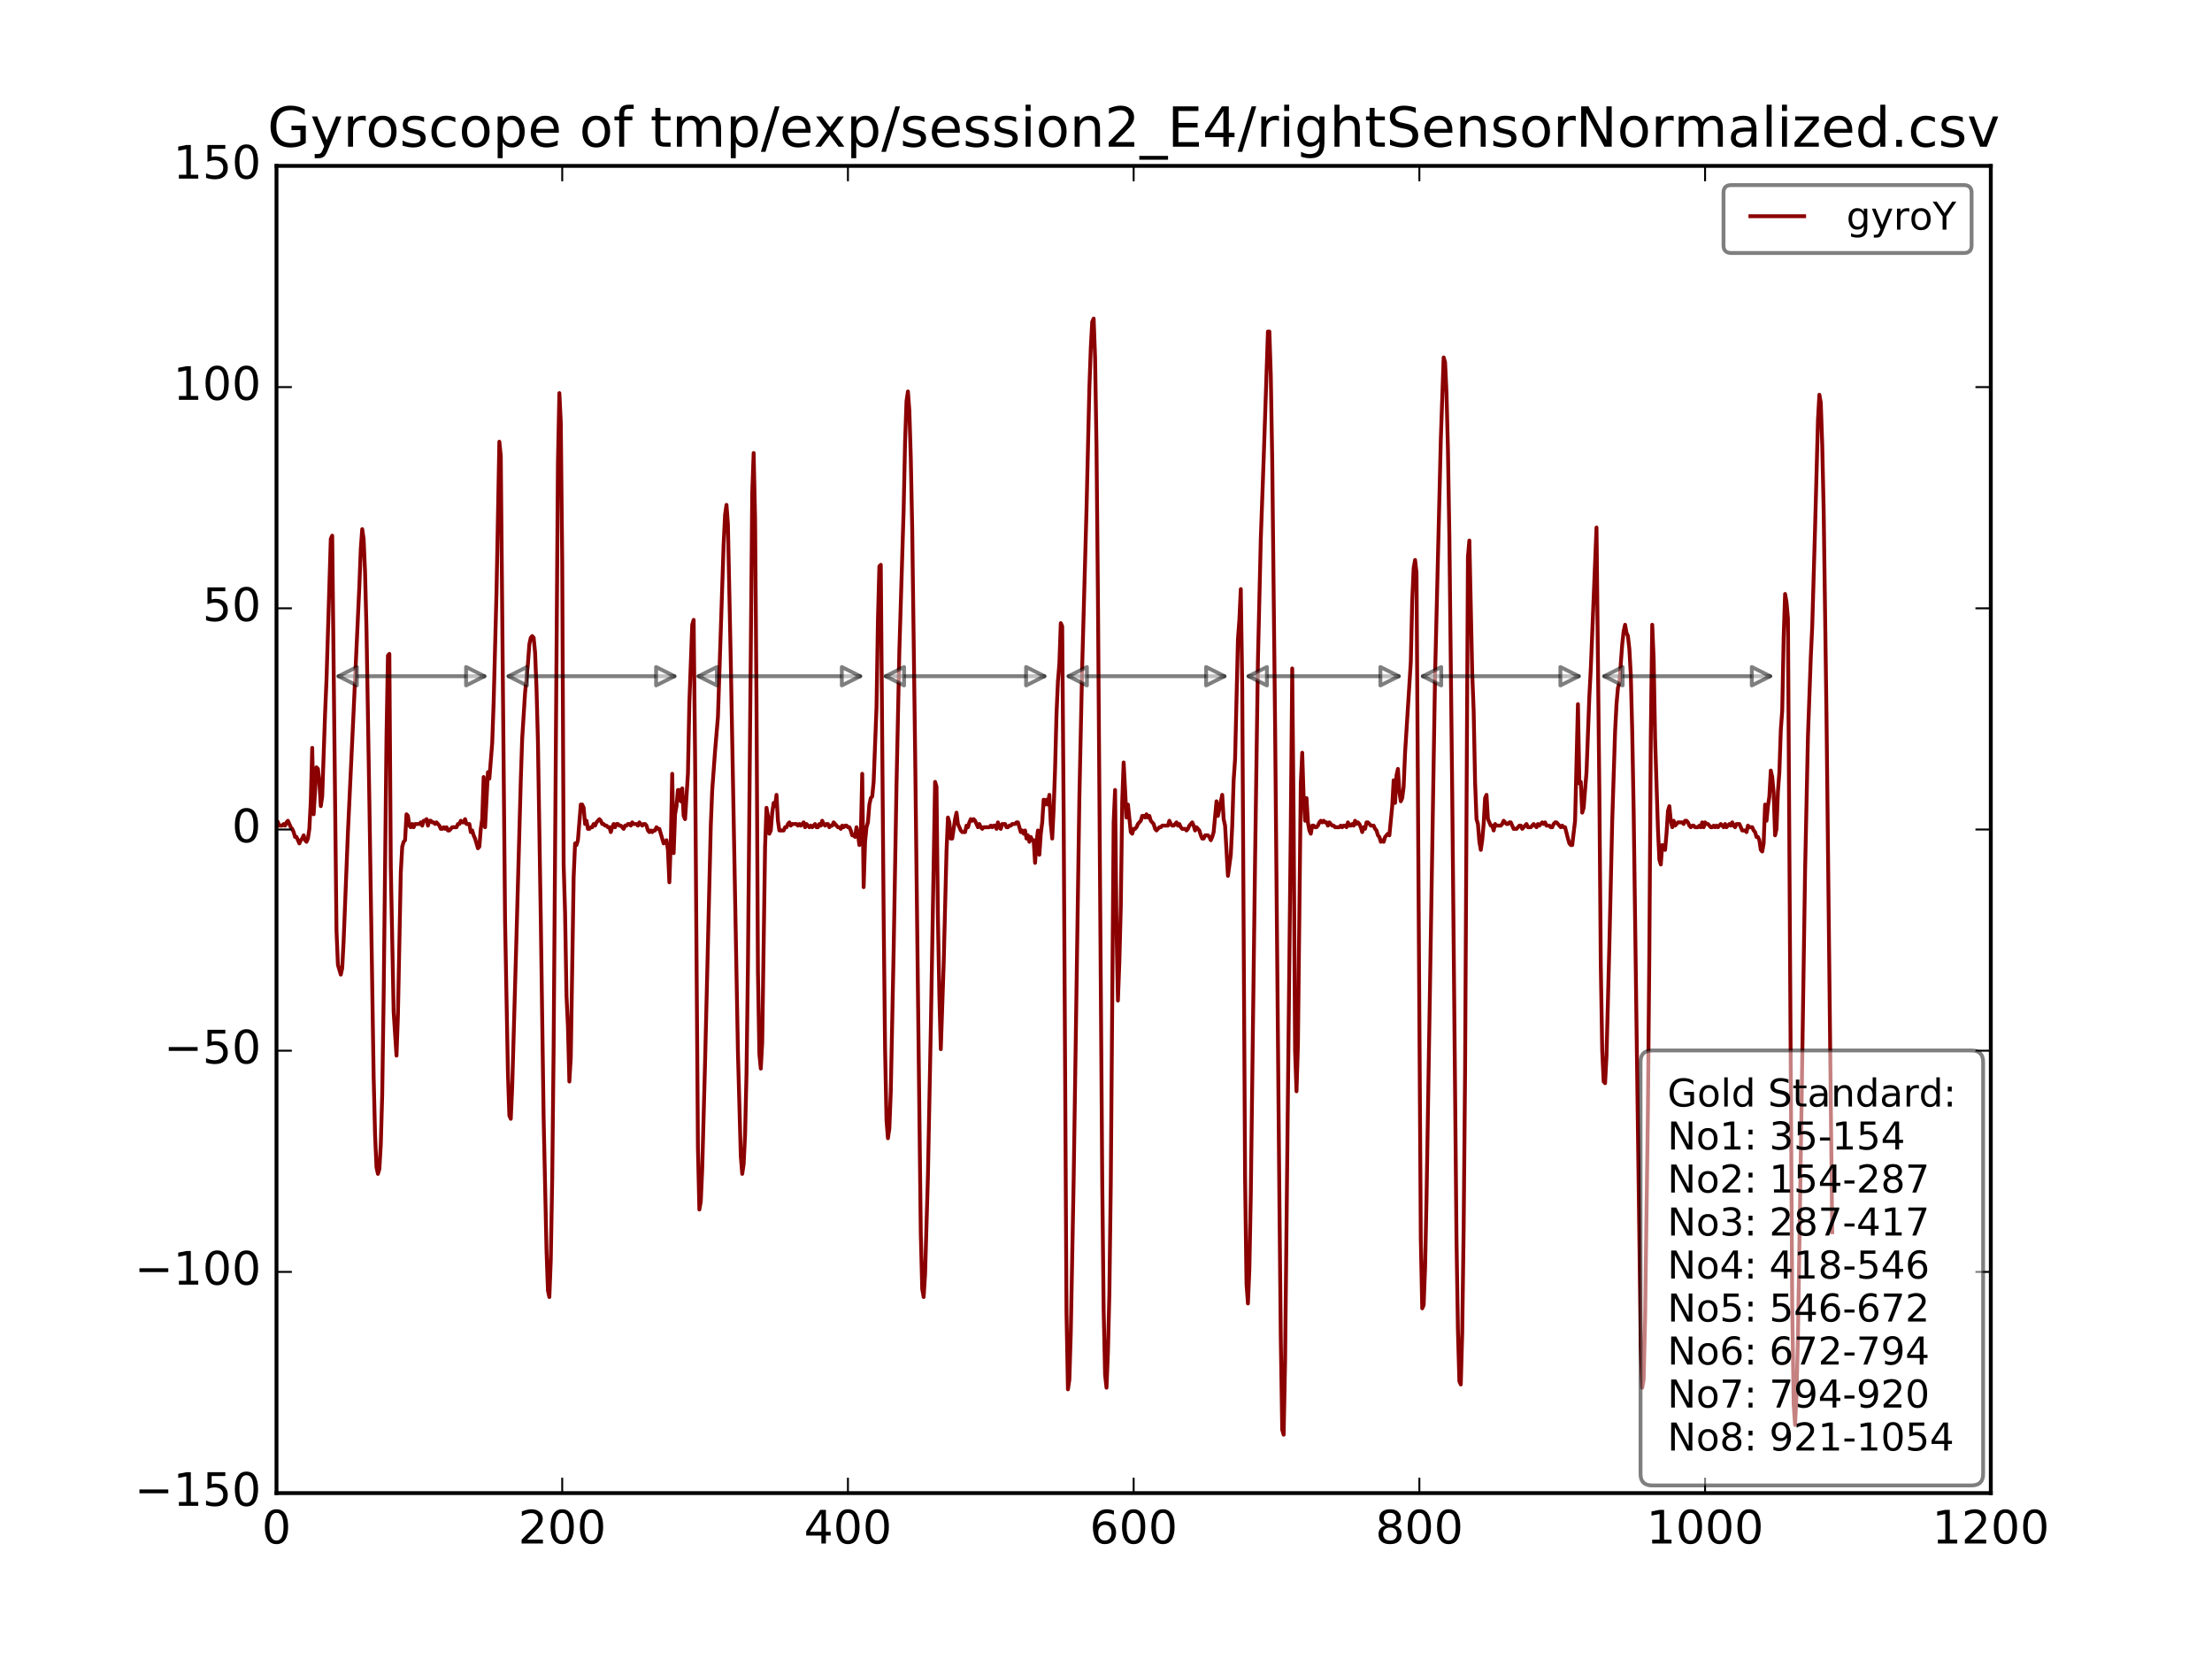 <?xml version="1.0" encoding="utf-8" standalone="no"?>
<!DOCTYPE svg PUBLIC "-//W3C//DTD SVG 1.1//EN"
  "http://www.w3.org/Graphics/SVG/1.1/DTD/svg11.dtd">
<!-- Created with matplotlib (http://matplotlib.org/) -->
<svg height="432pt" version="1.1" viewBox="0 0 576 432" width="576pt" xmlns="http://www.w3.org/2000/svg" xmlns:xlink="http://www.w3.org/1999/xlink">
 <defs>
  <style type="text/css">
*{stroke-linecap:butt;stroke-linejoin:round;stroke-miterlimit:100000;}
  </style>
 </defs>
 <g id="figure_1">
  <g id="patch_1">
   <path d="M 0 432 
L 576 432 
L 576 0 
L 0 0 
z
" style="fill:#ffffff;"/>
  </g>
  <g id="axes_1">
   <g id="patch_2">
    <path d="M 72 388.8 
L 518.4 388.8 
L 518.4 43.2 
L 72 43.2 
z
" style="fill:#ffffff;"/>
   </g>
   <g id="line2d_1">
    <path clip-path="url(#p984191fd67)" d="M 72.372 214.144 
L 72.744 214.988 
L 73.488 214.988 
L 73.86 214.566 
L 74.232 214.988 
L 74.604 214.144 
L 74.976 213.722 
L 75.72 215.409 
L 76.092 215.831 
L 76.464 216.675 
L 76.836 217.94 
L 77.208 217.94 
L 77.952 219.628 
L 78.324 218.784 
L 78.696 218.362 
L 79.068 217.519 
L 79.44 218.784 
L 79.812 219.206 
L 80.184 218.362 
L 80.556 215.831 
L 80.928 208.66 
L 81.3 194.74 
L 81.672 212.035 
L 82.416 199.802 
L 82.788 200.224 
L 83.16 203.598 
L 83.532 209.926 
L 83.904 207.395 
L 84.648 185.882 
L 85.02 177.024 
L 86.136 140.325 
L 86.508 139.481 
L 87.624 242.406 
L 87.996 251.264 
L 88.74 253.795 
L 89.112 252.108 
L 89.484 244.937 
L 90.6 216.675 
L 92.088 185.038 
L 93.576 152.558 
L 93.948 142.856 
L 94.32 137.794 
L 94.692 140.325 
L 95.064 149.183 
L 95.436 163.947 
L 96.18 208.66 
L 97.296 280.37 
L 97.668 295.556 
L 98.04 303.992 
L 98.412 305.68 
L 98.784 304.414 
L 99.156 298.087 
L 99.528 285.01 
L 99.9 259.701 
L 100.644 191.787 
L 101.016 170.696 
L 101.388 170.274 
L 101.76 225.533 
L 102.504 263.497 
L 103.248 274.887 
L 103.62 264.341 
L 104.364 227.221 
L 104.736 220.471 
L 105.108 219.206 
L 105.48 218.784 
L 105.852 212.035 
L 106.224 212.457 
L 106.596 214.988 
L 106.968 215.409 
L 107.34 214.566 
L 107.712 215.409 
L 108.084 214.566 
L 109.2 214.566 
L 109.572 214.144 
L 109.944 214.988 
L 110.316 213.722 
L 110.688 213.722 
L 111.06 213.3 
L 111.432 214.988 
L 111.804 213.722 
L 112.176 213.722 
L 112.548 214.144 
L 112.92 214.144 
L 113.292 214.566 
L 113.664 214.144 
L 114.408 214.988 
L 114.78 215.831 
L 115.152 215.831 
L 115.524 215.409 
L 115.896 215.831 
L 116.268 215.409 
L 116.64 216.253 
L 117.012 216.253 
L 117.756 215.409 
L 118.872 215.409 
L 119.244 214.566 
L 119.616 214.566 
L 119.988 213.722 
L 120.36 214.144 
L 120.732 214.144 
L 121.104 213.3 
L 121.476 214.566 
L 122.22 214.566 
L 122.592 216.675 
L 122.964 216.253 
L 123.336 217.519 
L 123.708 218.362 
L 124.452 220.893 
L 124.824 220.471 
L 125.196 215.831 
L 125.568 213.3 
L 125.94 202.333 
L 126.312 215.409 
L 127.056 201.067 
L 127.428 202.755 
L 128.172 193.475 
L 128.544 182.929 
L 129.288 154.245 
L 130.032 115.015 
L 130.404 118.812 
L 131.52 239.875 
L 132.264 279.527 
L 132.636 290.494 
L 133.008 291.338 
L 133.38 282.901 
L 134.496 243.672 
L 135.612 203.177 
L 135.984 192.209 
L 136.728 180.398 
L 137.472 172.805 
L 137.844 167.743 
L 138.216 166.056 
L 138.588 165.634 
L 138.96 166.056 
L 139.332 169.853 
L 139.704 179.133 
L 140.076 193.053 
L 140.82 239.453 
L 141.564 291.338 
L 142.308 325.505 
L 142.68 336.051 
L 143.052 337.738 
L 143.424 328.036 
L 143.796 306.945 
L 144.168 272.356 
L 145.284 120.499 
L 145.656 102.361 
L 146.028 109.954 
L 146.4 146.23 
L 146.772 225.111 
L 147.144 237.766 
L 147.516 259.279 
L 147.888 267.294 
L 148.26 281.636 
L 148.632 275.308 
L 149.376 228.486 
L 149.748 219.628 
L 150.12 220.05 
L 150.492 218.784 
L 151.236 209.504 
L 151.608 209.504 
L 151.98 210.348 
L 152.352 214.566 
L 152.724 213.722 
L 153.096 215.831 
L 153.468 215.831 
L 153.84 215.409 
L 154.212 215.409 
L 154.584 214.566 
L 154.956 214.988 
L 155.328 214.144 
L 156.072 213.3 
L 156.444 213.722 
L 156.816 214.566 
L 157.188 214.566 
L 157.56 214.988 
L 157.932 214.988 
L 158.304 215.409 
L 158.676 215.409 
L 159.048 216.675 
L 159.42 215.409 
L 159.792 214.566 
L 160.164 215.409 
L 160.536 214.566 
L 160.908 214.566 
L 161.28 214.988 
L 161.652 214.988 
L 162.396 215.831 
L 162.768 214.988 
L 163.14 214.988 
L 163.512 214.566 
L 163.884 214.566 
L 164.256 214.988 
L 164.628 214.144 
L 165 214.566 
L 165.744 214.566 
L 166.116 214.988 
L 166.488 214.144 
L 167.232 214.988 
L 167.604 214.566 
L 167.976 214.566 
L 168.348 214.988 
L 168.72 216.253 
L 169.092 216.675 
L 169.464 216.253 
L 169.836 216.675 
L 170.208 216.253 
L 170.58 216.253 
L 170.952 215.409 
L 171.324 215.831 
L 171.696 215.831 
L 172.812 219.628 
L 173.556 218.784 
L 173.928 221.315 
L 174.3 229.751 
L 174.672 219.206 
L 175.044 201.489 
L 175.416 222.159 
L 175.788 212.035 
L 176.16 209.926 
L 176.532 205.708 
L 176.904 205.708 
L 177.276 208.66 
L 177.648 205.286 
L 178.02 212.457 
L 178.392 213.3 
L 179.136 201.489 
L 179.508 182.929 
L 180.252 162.682 
L 180.624 161.416 
L 180.996 196.849 
L 181.74 298.931 
L 182.112 314.96 
L 182.484 312.851 
L 182.856 304.414 
L 183.6 276.574 
L 185.088 214.988 
L 185.46 205.708 
L 186.204 195.584 
L 186.948 186.725 
L 188.436 141.59 
L 188.808 133.998 
L 189.18 131.467 
L 189.552 136.528 
L 190.296 172.383 
L 192.156 274.043 
L 192.9 301.04 
L 193.272 305.68 
L 193.644 303.149 
L 194.016 295.556 
L 194.388 279.527 
L 194.76 251.686 
L 195.876 128.514 
L 196.248 117.968 
L 196.62 134.841 
L 196.992 182.507 
L 197.364 252.952 
L 197.736 274.465 
L 198.108 278.261 
L 198.48 271.512 
L 199.224 220.471 
L 199.596 210.348 
L 199.968 212.457 
L 200.34 217.097 
L 200.712 216.253 
L 201.084 211.613 
L 201.456 209.082 
L 201.828 209.926 
L 202.2 206.973 
L 202.572 213.722 
L 202.944 216.253 
L 204.06 216.253 
L 204.432 215.409 
L 204.804 215.409 
L 205.176 214.566 
L 205.548 214.144 
L 205.92 214.988 
L 206.292 214.566 
L 207.408 214.566 
L 207.78 214.988 
L 208.152 214.566 
L 208.524 214.988 
L 209.268 214.144 
L 209.64 215.409 
L 210.012 214.566 
L 210.756 215.409 
L 211.128 214.988 
L 211.5 215.409 
L 212.244 214.566 
L 212.616 215.409 
L 212.988 215.409 
L 213.36 214.566 
L 213.732 214.988 
L 214.104 213.722 
L 214.476 214.566 
L 214.848 214.988 
L 215.22 214.566 
L 215.592 214.566 
L 215.964 215.409 
L 216.336 214.988 
L 216.708 214.988 
L 217.08 214.144 
L 218.196 215.409 
L 218.568 215.409 
L 218.94 215.831 
L 219.312 214.988 
L 219.684 215.409 
L 220.056 214.988 
L 220.428 214.988 
L 220.8 215.409 
L 221.172 215.409 
L 221.544 216.253 
L 221.916 217.519 
L 222.288 217.519 
L 222.66 217.94 
L 223.032 215.409 
L 223.404 217.097 
L 223.776 220.05 
L 224.148 217.94 
L 224.52 201.489 
L 224.892 231.017 
L 225.264 219.206 
L 225.636 215.409 
L 226.008 214.144 
L 226.38 209.504 
L 226.752 207.817 
L 227.124 207.395 
L 227.496 203.598 
L 228.24 184.195 
L 228.612 161.416 
L 228.984 147.496 
L 229.356 147.074 
L 230.1 238.61 
L 230.472 273.199 
L 230.844 291.76 
L 231.216 296.4 
L 231.588 293.869 
L 231.96 284.167 
L 232.704 247.468 
L 233.448 204.442 
L 234.192 169.431 
L 235.308 132.732 
L 235.68 115.015 
L 236.052 104.47 
L 236.424 101.939 
L 236.796 107.001 
L 237.168 119.234 
L 237.54 137.794 
L 238.284 194.74 
L 239.772 321.287 
L 240.144 335.629 
L 240.516 337.738 
L 240.888 331.833 
L 241.632 306.102 
L 242.376 268.137 
L 243.492 203.598 
L 243.864 204.864 
L 244.236 239.032 
L 244.608 259.279 
L 244.98 273.199 
L 245.724 251.264 
L 246.468 221.737 
L 246.84 212.879 
L 247.212 214.144 
L 247.584 218.362 
L 247.956 218.362 
L 248.7 213.3 
L 249.072 211.613 
L 249.444 214.566 
L 250.188 216.253 
L 250.56 216.675 
L 251.304 216.675 
L 251.676 214.988 
L 252.048 215.409 
L 252.42 214.144 
L 252.792 213.3 
L 253.164 213.722 
L 253.536 213.3 
L 253.908 213.722 
L 254.652 215.409 
L 255.024 214.566 
L 255.396 215.409 
L 255.768 215.831 
L 256.14 215.409 
L 257.628 215.409 
L 258 214.988 
L 258.372 215.409 
L 258.744 214.988 
L 259.116 214.988 
L 259.488 215.831 
L 259.86 214.144 
L 260.232 215.409 
L 260.604 215.831 
L 260.976 214.566 
L 261.72 214.566 
L 262.092 215.409 
L 262.464 215.409 
L 262.836 214.988 
L 263.208 214.988 
L 263.58 214.566 
L 264.324 214.566 
L 264.696 214.144 
L 265.068 214.144 
L 265.812 216.675 
L 266.184 216.253 
L 266.556 217.097 
L 266.928 216.253 
L 267.3 218.362 
L 267.672 217.519 
L 268.044 219.206 
L 268.416 217.94 
L 268.788 218.784 
L 269.16 218.784 
L 269.532 224.69 
L 269.904 219.206 
L 270.276 216.253 
L 270.648 222.58 
L 271.02 217.097 
L 271.392 214.144 
L 271.764 208.238 
L 272.136 209.504 
L 272.508 208.238 
L 272.88 209.504 
L 273.252 206.973 
L 273.624 214.566 
L 273.996 218.362 
L 274.368 210.769 
L 274.74 200.224 
L 275.112 185.882 
L 275.484 177.445 
L 275.856 172.805 
L 276.228 162.26 
L 276.6 163.103 
L 276.972 212.035 
L 277.716 341.956 
L 278.088 361.782 
L 278.46 359.251 
L 278.832 347.018 
L 279.576 307.367 
L 281.064 207.817 
L 281.808 173.227 
L 282.924 132.732 
L 283.668 101.095 
L 284.04 90.55 
L 284.412 83.801 
L 284.784 82.957 
L 285.156 93.081 
L 285.528 116.281 
L 285.9 155.511 
L 287.016 306.945 
L 287.388 341.113 
L 287.76 357.986 
L 288.132 361.36 
L 288.504 352.08 
L 288.876 336.895 
L 289.248 308.211 
L 289.992 214.144 
L 290.364 205.708 
L 290.736 241.563 
L 291.108 260.545 
L 291.48 250.421 
L 291.852 236.079 
L 292.224 208.66 
L 292.596 198.537 
L 293.34 212.879 
L 293.712 209.504 
L 294.456 216.675 
L 294.828 217.097 
L 295.2 215.831 
L 295.572 215.831 
L 295.944 215.409 
L 296.316 214.566 
L 297.06 213.722 
L 297.432 212.457 
L 297.804 212.457 
L 298.176 212.879 
L 298.548 212.035 
L 298.92 212.879 
L 299.292 212.457 
L 299.664 213.722 
L 300.408 214.566 
L 300.78 215.831 
L 301.152 216.253 
L 301.896 215.409 
L 302.268 215.409 
L 302.64 214.988 
L 304.128 214.988 
L 304.5 213.722 
L 304.872 214.566 
L 305.244 214.988 
L 305.616 214.988 
L 306.36 214.144 
L 306.732 214.988 
L 307.104 214.566 
L 307.476 215.409 
L 307.848 215.831 
L 308.592 215.831 
L 308.964 216.253 
L 309.336 215.831 
L 309.708 214.988 
L 310.452 214.144 
L 310.824 214.988 
L 311.196 216.253 
L 311.568 215.409 
L 312.312 216.253 
L 312.684 217.519 
L 313.056 218.362 
L 313.428 218.362 
L 313.8 217.519 
L 314.544 217.519 
L 314.916 217.94 
L 315.288 218.784 
L 315.66 217.94 
L 316.032 216.675 
L 316.776 208.66 
L 317.148 212.457 
L 318.264 206.973 
L 318.636 213.3 
L 319.008 214.988 
L 319.752 228.064 
L 320.496 222.58 
L 320.868 214.988 
L 321.24 203.177 
L 321.612 197.693 
L 322.356 166.478 
L 322.728 161.416 
L 323.1 153.401 
L 323.472 178.289 
L 324.216 306.523 
L 324.588 334.364 
L 324.96 339.426 
L 325.332 330.567 
L 325.704 311.163 
L 326.82 223.846 
L 327.564 171.962 
L 328.308 140.325 
L 329.052 119.656 
L 330.168 86.331 
L 330.54 86.331 
L 330.912 97.721 
L 331.284 119.656 
L 332.028 188.413 
L 333.144 311.585 
L 333.516 348.706 
L 333.888 372.328 
L 334.26 373.593 
L 334.632 354.611 
L 336.12 214.988 
L 336.492 174.071 
L 336.864 214.144 
L 337.236 273.621 
L 337.608 284.167 
L 337.98 271.934 
L 338.724 204.02 
L 339.096 196.006 
L 339.468 207.817 
L 339.84 213.722 
L 340.212 207.817 
L 340.584 214.144 
L 340.956 216.253 
L 341.328 217.097 
L 341.7 214.988 
L 342.072 214.988 
L 342.444 215.409 
L 342.816 215.409 
L 343.188 214.988 
L 343.56 214.144 
L 343.932 213.722 
L 344.304 214.144 
L 344.676 213.722 
L 345.048 214.144 
L 345.42 214.144 
L 345.792 214.988 
L 346.164 214.144 
L 346.908 214.988 
L 347.28 214.988 
L 347.652 215.409 
L 348.768 215.409 
L 349.14 214.988 
L 349.512 215.409 
L 349.884 214.988 
L 350.256 214.988 
L 350.628 215.409 
L 351 214.144 
L 351.372 214.988 
L 351.744 214.988 
L 352.116 214.566 
L 352.488 214.988 
L 352.86 213.722 
L 353.232 214.566 
L 353.604 214.144 
L 353.976 214.566 
L 354.348 215.409 
L 354.72 216.675 
L 355.092 215.409 
L 355.464 215.831 
L 355.836 214.144 
L 356.208 214.144 
L 356.952 214.988 
L 357.696 214.988 
L 358.068 215.831 
L 358.44 216.253 
L 358.812 217.519 
L 359.184 217.94 
L 359.556 219.206 
L 359.928 218.784 
L 360.3 219.206 
L 360.672 217.94 
L 361.416 217.097 
L 361.788 217.519 
L 362.532 209.926 
L 362.904 203.177 
L 363.276 209.082 
L 363.648 201.911 
L 364.02 200.224 
L 364.392 206.129 
L 364.764 208.66 
L 365.136 207.817 
L 365.508 204.864 
L 365.88 196.006 
L 367.368 172.383 
L 367.74 156.354 
L 368.112 147.918 
L 368.484 145.809 
L 368.856 149.183 
L 369.972 322.553 
L 370.344 340.691 
L 370.716 339.847 
L 371.088 330.145 
L 371.46 312.429 
L 373.692 175.758 
L 375.18 114.594 
L 375.924 93.081 
L 376.296 94.346 
L 376.668 102.361 
L 377.04 117.125 
L 377.412 139.481 
L 378.156 206.551 
L 379.272 322.974 
L 379.644 346.597 
L 380.016 359.673 
L 380.388 360.517 
L 380.76 347.018 
L 381.132 320.022 
L 381.504 279.105 
L 382.248 144.965 
L 382.62 140.747 
L 383.364 175.336 
L 383.736 185.038 
L 384.108 203.598 
L 384.48 213.3 
L 384.852 214.566 
L 385.224 219.206 
L 385.596 221.315 
L 385.968 218.784 
L 386.34 214.566 
L 386.712 207.817 
L 387.084 206.973 
L 387.456 213.3 
L 388.2 214.988 
L 388.572 214.988 
L 388.944 216.253 
L 389.316 214.566 
L 389.688 214.988 
L 390.804 214.988 
L 391.176 214.566 
L 391.548 213.722 
L 392.292 214.566 
L 392.664 214.566 
L 393.036 214.144 
L 393.408 214.144 
L 394.152 215.831 
L 394.896 215.831 
L 395.64 214.988 
L 396.012 214.988 
L 396.384 215.831 
L 397.5 214.566 
L 397.872 215.409 
L 398.616 215.409 
L 399.36 214.566 
L 400.104 215.409 
L 400.476 214.566 
L 400.848 214.988 
L 401.592 214.144 
L 401.964 214.566 
L 402.336 214.144 
L 402.708 214.988 
L 403.452 214.988 
L 403.824 215.409 
L 404.196 215.409 
L 404.568 214.566 
L 404.94 214.144 
L 405.312 214.144 
L 406.428 215.409 
L 406.8 214.988 
L 407.172 215.409 
L 407.544 215.409 
L 408.288 218.362 
L 408.66 219.628 
L 409.032 220.05 
L 409.404 220.05 
L 410.148 213.722 
L 410.892 183.351 
L 411.264 204.02 
L 411.636 203.598 
L 412.008 211.613 
L 412.38 210.348 
L 413.124 201.067 
L 413.868 181.242 
L 414.24 174.071 
L 415.728 137.372 
L 416.472 206.551 
L 416.844 251.686 
L 417.216 273.621 
L 417.588 281.636 
L 417.96 282.058 
L 418.332 274.887 
L 419.076 246.203 
L 419.82 213.722 
L 420.564 190.522 
L 420.936 183.351 
L 421.308 179.133 
L 421.68 177.867 
L 422.424 167.743 
L 422.796 164.369 
L 423.168 162.682 
L 423.54 164.791 
L 423.912 165.634 
L 424.284 169.009 
L 424.656 175.758 
L 425.028 190.522 
L 425.4 211.191 
L 427.26 350.393 
L 427.632 361.36 
L 428.004 359.251 
L 428.376 343.644 
L 429.12 288.385 
L 429.492 247.468 
L 429.864 191.787 
L 430.236 162.682 
L 430.608 171.54 
L 430.98 192.209 
L 431.724 215.831 
L 432.096 223.846 
L 432.468 225.111 
L 432.84 220.05 
L 433.212 220.893 
L 433.584 221.315 
L 433.956 217.097 
L 434.328 211.191 
L 434.7 209.926 
L 435.072 213.722 
L 435.444 215.409 
L 435.816 213.722 
L 436.188 214.988 
L 436.932 214.144 
L 438.048 214.144 
L 438.42 214.566 
L 438.792 213.722 
L 439.164 213.722 
L 439.536 214.144 
L 439.908 214.988 
L 440.28 215.409 
L 440.652 214.988 
L 441.024 214.988 
L 441.396 215.409 
L 442.14 215.409 
L 442.512 214.988 
L 442.884 215.409 
L 443.256 214.144 
L 443.628 215.409 
L 444 214.144 
L 444.372 214.566 
L 444.744 214.566 
L 445.488 215.409 
L 445.86 215.409 
L 446.232 214.988 
L 446.604 215.409 
L 446.976 214.988 
L 447.348 215.409 
L 448.092 214.566 
L 448.836 215.409 
L 449.208 214.566 
L 449.58 215.409 
L 450.324 214.566 
L 450.696 214.988 
L 451.068 214.144 
L 451.44 214.988 
L 451.812 215.409 
L 452.184 214.566 
L 452.928 214.566 
L 453.672 216.253 
L 454.416 216.253 
L 454.788 216.675 
L 455.16 214.988 
L 455.532 215.409 
L 456.276 215.409 
L 456.648 216.253 
L 457.02 216.675 
L 457.392 217.94 
L 457.764 217.94 
L 458.136 218.784 
L 458.508 221.315 
L 458.88 221.737 
L 459.252 219.628 
L 459.624 209.504 
L 459.996 213.722 
L 460.368 209.926 
L 460.74 207.395 
L 461.112 200.646 
L 461.484 202.333 
L 461.856 206.551 
L 462.228 217.519 
L 462.6 215.831 
L 462.972 206.129 
L 463.344 201.067 
L 463.716 190.1 
L 464.088 185.038 
L 464.46 166.056 
L 464.832 154.667 
L 465.204 156.776 
L 465.576 160.994 
L 466.692 340.269 
L 467.064 365.579 
L 467.436 371.062 
L 467.808 363.048 
L 468.18 348.284 
L 468.924 300.618 
L 470.04 226.799 
L 470.784 191.787 
L 471.528 171.118 
L 471.9 163.103 
L 472.644 137.372 
L 473.388 109.532 
L 473.76 102.783 
L 474.132 104.892 
L 474.504 115.859 
L 474.876 132.732 
L 475.62 186.725 
L 477.108 320.865 
L 477.108 320.865 
" style="fill:none;stroke:#8b0000;stroke-linecap:square;"/>
   </g>
   <g id="patch_3">
    <path d="M 72 388.8 
L 72 43.2 
" style="fill:none;stroke:#000000;stroke-linecap:square;stroke-linejoin:miter;"/>
   </g>
   <g id="patch_4">
    <path d="M 72 43.2 
L 518.4 43.2 
" style="fill:none;stroke:#000000;stroke-linecap:square;stroke-linejoin:miter;"/>
   </g>
   <g id="patch_5">
    <path d="M 72 388.8 
L 518.4 388.8 
" style="fill:none;stroke:#000000;stroke-linecap:square;stroke-linejoin:miter;"/>
   </g>
   <g id="patch_6">
    <path d="M 518.4 388.8 
L 518.4 43.2 
" style="fill:none;stroke:#000000;stroke-linecap:square;stroke-linejoin:miter;"/>
   </g>
   <g id="matplotlib.axis_1">
    <g id="xtick_1">
     <g id="line2d_2">
      <defs>
       <path d="M 0 0 
L 0 -4 
" id="m8b4642ca9c" style="stroke:#000000;stroke-width:0.5;"/>
      </defs>
      <g>
       <use style="stroke:#000000;stroke-width:0.5;" x="72.0" xlink:href="#m8b4642ca9c" y="388.8"/>
      </g>
     </g>
     <g id="line2d_3">
      <defs>
       <path d="M 0 0 
L 0 4 
" id="m5db6e5f01c" style="stroke:#000000;stroke-width:0.5;"/>
      </defs>
      <g>
       <use style="stroke:#000000;stroke-width:0.5;" x="72.0" xlink:href="#m5db6e5f01c" y="43.2"/>
      </g>
     </g>
     <g id="text_1">
      <!-- 0 -->
      <defs>
       <path d="M 31.781 66.406 
Q 24.172 66.406 20.328 58.906 
Q 16.5 51.422 16.5 36.375 
Q 16.5 21.391 20.328 13.891 
Q 24.172 6.391 31.781 6.391 
Q 39.453 6.391 43.281 13.891 
Q 47.125 21.391 47.125 36.375 
Q 47.125 51.422 43.281 58.906 
Q 39.453 66.406 31.781 66.406 
M 31.781 74.219 
Q 44.047 74.219 50.516 64.516 
Q 56.984 54.828 56.984 36.375 
Q 56.984 17.969 50.516 8.266 
Q 44.047 -1.422 31.781 -1.422 
Q 19.531 -1.422 13.062 8.266 
Q 6.594 17.969 6.594 36.375 
Q 6.594 54.828 13.062 64.516 
Q 19.531 74.219 31.781 74.219 
" id="BitstreamVeraSans-Roman-30"/>
      </defs>
      <g transform="translate(68.183 401.918)scale(0.12 -0.12)">
       <use xlink:href="#BitstreamVeraSans-Roman-30"/>
      </g>
     </g>
    </g>
    <g id="xtick_2">
     <g id="line2d_4">
      <g>
       <use style="stroke:#000000;stroke-width:0.5;" x="146.4" xlink:href="#m8b4642ca9c" y="388.8"/>
      </g>
     </g>
     <g id="line2d_5">
      <g>
       <use style="stroke:#000000;stroke-width:0.5;" x="146.4" xlink:href="#m5db6e5f01c" y="43.2"/>
      </g>
     </g>
     <g id="text_2">
      <!-- 200 -->
      <defs>
       <path d="M 19.188 8.297 
L 53.609 8.297 
L 53.609 0 
L 7.328 0 
L 7.328 8.297 
Q 12.938 14.109 22.625 23.891 
Q 32.328 33.688 34.812 36.531 
Q 39.547 41.844 41.422 45.531 
Q 43.312 49.219 43.312 52.781 
Q 43.312 58.594 39.234 62.25 
Q 35.156 65.922 28.609 65.922 
Q 23.969 65.922 18.812 64.312 
Q 13.672 62.703 7.812 59.422 
L 7.812 69.391 
Q 13.766 71.781 18.938 73 
Q 24.125 74.219 28.422 74.219 
Q 39.75 74.219 46.484 68.547 
Q 53.219 62.891 53.219 53.422 
Q 53.219 48.922 51.531 44.891 
Q 49.859 40.875 45.406 35.406 
Q 44.188 33.984 37.641 27.219 
Q 31.109 20.453 19.188 8.297 
" id="BitstreamVeraSans-Roman-32"/>
      </defs>
      <g transform="translate(134.947 401.918)scale(0.12 -0.12)">
       <use xlink:href="#BitstreamVeraSans-Roman-32"/>
       <use x="63.623" xlink:href="#BitstreamVeraSans-Roman-30"/>
       <use x="127.246" xlink:href="#BitstreamVeraSans-Roman-30"/>
      </g>
     </g>
    </g>
    <g id="xtick_3">
     <g id="line2d_6">
      <g>
       <use style="stroke:#000000;stroke-width:0.5;" x="220.8" xlink:href="#m8b4642ca9c" y="388.8"/>
      </g>
     </g>
     <g id="line2d_7">
      <g>
       <use style="stroke:#000000;stroke-width:0.5;" x="220.8" xlink:href="#m5db6e5f01c" y="43.2"/>
      </g>
     </g>
     <g id="text_3">
      <!-- 400 -->
      <defs>
       <path d="M 37.797 64.312 
L 12.891 25.391 
L 37.797 25.391 
z
M 35.203 72.906 
L 47.609 72.906 
L 47.609 25.391 
L 58.016 25.391 
L 58.016 17.188 
L 47.609 17.188 
L 47.609 0 
L 37.797 0 
L 37.797 17.188 
L 4.891 17.188 
L 4.891 26.703 
z
" id="BitstreamVeraSans-Roman-34"/>
      </defs>
      <g transform="translate(209.347 401.918)scale(0.12 -0.12)">
       <use xlink:href="#BitstreamVeraSans-Roman-34"/>
       <use x="63.623" xlink:href="#BitstreamVeraSans-Roman-30"/>
       <use x="127.246" xlink:href="#BitstreamVeraSans-Roman-30"/>
      </g>
     </g>
    </g>
    <g id="xtick_4">
     <g id="line2d_8">
      <g>
       <use style="stroke:#000000;stroke-width:0.5;" x="295.2" xlink:href="#m8b4642ca9c" y="388.8"/>
      </g>
     </g>
     <g id="line2d_9">
      <g>
       <use style="stroke:#000000;stroke-width:0.5;" x="295.2" xlink:href="#m5db6e5f01c" y="43.2"/>
      </g>
     </g>
     <g id="text_4">
      <!-- 600 -->
      <defs>
       <path d="M 33.016 40.375 
Q 26.375 40.375 22.484 35.828 
Q 18.609 31.297 18.609 23.391 
Q 18.609 15.531 22.484 10.953 
Q 26.375 6.391 33.016 6.391 
Q 39.656 6.391 43.531 10.953 
Q 47.406 15.531 47.406 23.391 
Q 47.406 31.297 43.531 35.828 
Q 39.656 40.375 33.016 40.375 
M 52.594 71.297 
L 52.594 62.312 
Q 48.875 64.062 45.094 64.984 
Q 41.312 65.922 37.594 65.922 
Q 27.828 65.922 22.672 59.328 
Q 17.531 52.734 16.797 39.406 
Q 19.672 43.656 24.016 45.922 
Q 28.375 48.188 33.594 48.188 
Q 44.578 48.188 50.953 41.516 
Q 57.328 34.859 57.328 23.391 
Q 57.328 12.156 50.688 5.359 
Q 44.047 -1.422 33.016 -1.422 
Q 20.359 -1.422 13.672 8.266 
Q 6.984 17.969 6.984 36.375 
Q 6.984 53.656 15.188 63.938 
Q 23.391 74.219 37.203 74.219 
Q 40.922 74.219 44.703 73.484 
Q 48.484 72.75 52.594 71.297 
" id="BitstreamVeraSans-Roman-36"/>
      </defs>
      <g transform="translate(283.748 401.918)scale(0.12 -0.12)">
       <use xlink:href="#BitstreamVeraSans-Roman-36"/>
       <use x="63.623" xlink:href="#BitstreamVeraSans-Roman-30"/>
       <use x="127.246" xlink:href="#BitstreamVeraSans-Roman-30"/>
      </g>
     </g>
    </g>
    <g id="xtick_5">
     <g id="line2d_10">
      <g>
       <use style="stroke:#000000;stroke-width:0.5;" x="369.6" xlink:href="#m8b4642ca9c" y="388.8"/>
      </g>
     </g>
     <g id="line2d_11">
      <g>
       <use style="stroke:#000000;stroke-width:0.5;" x="369.6" xlink:href="#m5db6e5f01c" y="43.2"/>
      </g>
     </g>
     <g id="text_5">
      <!-- 800 -->
      <defs>
       <path d="M 31.781 34.625 
Q 24.75 34.625 20.719 30.859 
Q 16.703 27.094 16.703 20.516 
Q 16.703 13.922 20.719 10.156 
Q 24.75 6.391 31.781 6.391 
Q 38.812 6.391 42.859 10.172 
Q 46.922 13.969 46.922 20.516 
Q 46.922 27.094 42.891 30.859 
Q 38.875 34.625 31.781 34.625 
M 21.922 38.812 
Q 15.578 40.375 12.031 44.719 
Q 8.5 49.078 8.5 55.328 
Q 8.5 64.062 14.719 69.141 
Q 20.953 74.219 31.781 74.219 
Q 42.672 74.219 48.875 69.141 
Q 55.078 64.062 55.078 55.328 
Q 55.078 49.078 51.531 44.719 
Q 48 40.375 41.703 38.812 
Q 48.828 37.156 52.797 32.312 
Q 56.781 27.484 56.781 20.516 
Q 56.781 9.906 50.312 4.234 
Q 43.844 -1.422 31.781 -1.422 
Q 19.734 -1.422 13.25 4.234 
Q 6.781 9.906 6.781 20.516 
Q 6.781 27.484 10.781 32.312 
Q 14.797 37.156 21.922 38.812 
M 18.312 54.391 
Q 18.312 48.734 21.844 45.562 
Q 25.391 42.391 31.781 42.391 
Q 38.141 42.391 41.719 45.562 
Q 45.312 48.734 45.312 54.391 
Q 45.312 60.062 41.719 63.234 
Q 38.141 66.406 31.781 66.406 
Q 25.391 66.406 21.844 63.234 
Q 18.312 60.062 18.312 54.391 
" id="BitstreamVeraSans-Roman-38"/>
      </defs>
      <g transform="translate(358.147 401.918)scale(0.12 -0.12)">
       <use xlink:href="#BitstreamVeraSans-Roman-38"/>
       <use x="63.623" xlink:href="#BitstreamVeraSans-Roman-30"/>
       <use x="127.246" xlink:href="#BitstreamVeraSans-Roman-30"/>
      </g>
     </g>
    </g>
    <g id="xtick_6">
     <g id="line2d_12">
      <g>
       <use style="stroke:#000000;stroke-width:0.5;" x="444.0" xlink:href="#m8b4642ca9c" y="388.8"/>
      </g>
     </g>
     <g id="line2d_13">
      <g>
       <use style="stroke:#000000;stroke-width:0.5;" x="444.0" xlink:href="#m5db6e5f01c" y="43.2"/>
      </g>
     </g>
     <g id="text_6">
      <!-- 1000 -->
      <defs>
       <path d="M 12.406 8.297 
L 28.516 8.297 
L 28.516 63.922 
L 10.984 60.406 
L 10.984 69.391 
L 28.422 72.906 
L 38.281 72.906 
L 38.281 8.297 
L 54.391 8.297 
L 54.391 0 
L 12.406 0 
z
" id="BitstreamVeraSans-Roman-31"/>
      </defs>
      <g transform="translate(428.73 401.918)scale(0.12 -0.12)">
       <use xlink:href="#BitstreamVeraSans-Roman-31"/>
       <use x="63.623" xlink:href="#BitstreamVeraSans-Roman-30"/>
       <use x="127.246" xlink:href="#BitstreamVeraSans-Roman-30"/>
       <use x="190.869" xlink:href="#BitstreamVeraSans-Roman-30"/>
      </g>
     </g>
    </g>
    <g id="xtick_7">
     <g id="line2d_14">
      <g>
       <use style="stroke:#000000;stroke-width:0.5;" x="518.4" xlink:href="#m8b4642ca9c" y="388.8"/>
      </g>
     </g>
     <g id="line2d_15">
      <g>
       <use style="stroke:#000000;stroke-width:0.5;" x="518.4" xlink:href="#m5db6e5f01c" y="43.2"/>
      </g>
     </g>
     <g id="text_7">
      <!-- 1200 -->
      <g transform="translate(503.13 401.918)scale(0.12 -0.12)">
       <use xlink:href="#BitstreamVeraSans-Roman-31"/>
       <use x="63.623" xlink:href="#BitstreamVeraSans-Roman-32"/>
       <use x="127.246" xlink:href="#BitstreamVeraSans-Roman-30"/>
       <use x="190.869" xlink:href="#BitstreamVeraSans-Roman-30"/>
      </g>
     </g>
    </g>
   </g>
   <g id="matplotlib.axis_2">
    <g id="ytick_1">
     <g id="line2d_16">
      <defs>
       <path d="M 0 0 
L 4 0 
" id="m1c47876297" style="stroke:#000000;stroke-width:0.5;"/>
      </defs>
      <g>
       <use style="stroke:#000000;stroke-width:0.5;" x="72.0" xlink:href="#m1c47876297" y="388.8"/>
      </g>
     </g>
     <g id="line2d_17">
      <defs>
       <path d="M 0 0 
L -4 0 
" id="m3abdefe8d5" style="stroke:#000000;stroke-width:0.5;"/>
      </defs>
      <g>
       <use style="stroke:#000000;stroke-width:0.5;" x="518.4" xlink:href="#m3abdefe8d5" y="388.8"/>
      </g>
     </g>
     <g id="text_8">
      <!-- −150 -->
      <defs>
       <path d="M 10.594 35.5 
L 73.188 35.5 
L 73.188 27.203 
L 10.594 27.203 
z
" id="BitstreamVeraSans-Roman-2212"/>
       <path d="M 10.797 72.906 
L 49.516 72.906 
L 49.516 64.594 
L 19.828 64.594 
L 19.828 46.734 
Q 21.969 47.469 24.109 47.828 
Q 26.266 48.188 28.422 48.188 
Q 40.625 48.188 47.75 41.5 
Q 54.891 34.812 54.891 23.391 
Q 54.891 11.625 47.562 5.094 
Q 40.234 -1.422 26.906 -1.422 
Q 22.312 -1.422 17.547 -0.641 
Q 12.797 0.141 7.719 1.703 
L 7.719 11.625 
Q 12.109 9.234 16.797 8.062 
Q 21.484 6.891 26.703 6.891 
Q 35.156 6.891 40.078 11.328 
Q 45.016 15.766 45.016 23.391 
Q 45.016 31 40.078 35.438 
Q 35.156 39.891 26.703 39.891 
Q 22.75 39.891 18.812 39.016 
Q 14.891 38.141 10.797 36.281 
z
" id="BitstreamVeraSans-Roman-35"/>
      </defs>
      <g transform="translate(35.039 392.111)scale(0.12 -0.12)">
       <use xlink:href="#BitstreamVeraSans-Roman-2212"/>
       <use x="83.789" xlink:href="#BitstreamVeraSans-Roman-31"/>
       <use x="147.412" xlink:href="#BitstreamVeraSans-Roman-35"/>
       <use x="211.035" xlink:href="#BitstreamVeraSans-Roman-30"/>
      </g>
     </g>
    </g>
    <g id="ytick_2">
     <g id="line2d_18">
      <g>
       <use style="stroke:#000000;stroke-width:0.5;" x="72.0" xlink:href="#m1c47876297" y="331.2"/>
      </g>
     </g>
     <g id="line2d_19">
      <g>
       <use style="stroke:#000000;stroke-width:0.5;" x="518.4" xlink:href="#m3abdefe8d5" y="331.2"/>
      </g>
     </g>
     <g id="text_9">
      <!-- −100 -->
      <g transform="translate(35.039 334.511)scale(0.12 -0.12)">
       <use xlink:href="#BitstreamVeraSans-Roman-2212"/>
       <use x="83.789" xlink:href="#BitstreamVeraSans-Roman-31"/>
       <use x="147.412" xlink:href="#BitstreamVeraSans-Roman-30"/>
       <use x="211.035" xlink:href="#BitstreamVeraSans-Roman-30"/>
      </g>
     </g>
    </g>
    <g id="ytick_3">
     <g id="line2d_20">
      <g>
       <use style="stroke:#000000;stroke-width:0.5;" x="72.0" xlink:href="#m1c47876297" y="273.6"/>
      </g>
     </g>
     <g id="line2d_21">
      <g>
       <use style="stroke:#000000;stroke-width:0.5;" x="518.4" xlink:href="#m3abdefe8d5" y="273.6"/>
      </g>
     </g>
     <g id="text_10">
      <!-- −50 -->
      <g transform="translate(42.674 276.911)scale(0.12 -0.12)">
       <use xlink:href="#BitstreamVeraSans-Roman-2212"/>
       <use x="83.789" xlink:href="#BitstreamVeraSans-Roman-35"/>
       <use x="147.412" xlink:href="#BitstreamVeraSans-Roman-30"/>
      </g>
     </g>
    </g>
    <g id="ytick_4">
     <g id="line2d_22">
      <g>
       <use style="stroke:#000000;stroke-width:0.5;" x="72.0" xlink:href="#m1c47876297" y="216.0"/>
      </g>
     </g>
     <g id="line2d_23">
      <g>
       <use style="stroke:#000000;stroke-width:0.5;" x="518.4" xlink:href="#m3abdefe8d5" y="216.0"/>
      </g>
     </g>
     <g id="text_11">
      <!-- 0 -->
      <g transform="translate(60.365 219.311)scale(0.12 -0.12)">
       <use xlink:href="#BitstreamVeraSans-Roman-30"/>
      </g>
     </g>
    </g>
    <g id="ytick_5">
     <g id="line2d_24">
      <g>
       <use style="stroke:#000000;stroke-width:0.5;" x="72.0" xlink:href="#m1c47876297" y="158.4"/>
      </g>
     </g>
     <g id="line2d_25">
      <g>
       <use style="stroke:#000000;stroke-width:0.5;" x="518.4" xlink:href="#m3abdefe8d5" y="158.4"/>
      </g>
     </g>
     <g id="text_12">
      <!-- 50 -->
      <g transform="translate(52.73 161.711)scale(0.12 -0.12)">
       <use xlink:href="#BitstreamVeraSans-Roman-35"/>
       <use x="63.623" xlink:href="#BitstreamVeraSans-Roman-30"/>
      </g>
     </g>
    </g>
    <g id="ytick_6">
     <g id="line2d_26">
      <g>
       <use style="stroke:#000000;stroke-width:0.5;" x="72.0" xlink:href="#m1c47876297" y="100.8"/>
      </g>
     </g>
     <g id="line2d_27">
      <g>
       <use style="stroke:#000000;stroke-width:0.5;" x="518.4" xlink:href="#m3abdefe8d5" y="100.8"/>
      </g>
     </g>
     <g id="text_13">
      <!-- 100 -->
      <g transform="translate(45.095 104.111)scale(0.12 -0.12)">
       <use xlink:href="#BitstreamVeraSans-Roman-31"/>
       <use x="63.623" xlink:href="#BitstreamVeraSans-Roman-30"/>
       <use x="127.246" xlink:href="#BitstreamVeraSans-Roman-30"/>
      </g>
     </g>
    </g>
    <g id="ytick_7">
     <g id="line2d_28">
      <g>
       <use style="stroke:#000000;stroke-width:0.5;" x="72.0" xlink:href="#m1c47876297" y="43.2"/>
      </g>
     </g>
     <g id="line2d_29">
      <g>
       <use style="stroke:#000000;stroke-width:0.5;" x="518.4" xlink:href="#m3abdefe8d5" y="43.2"/>
      </g>
     </g>
     <g id="text_14">
      <!-- 150 -->
      <g transform="translate(45.095 46.511)scale(0.12 -0.12)">
       <use xlink:href="#BitstreamVeraSans-Roman-31"/>
       <use x="63.623" xlink:href="#BitstreamVeraSans-Roman-35"/>
       <use x="127.246" xlink:href="#BitstreamVeraSans-Roman-30"/>
      </g>
     </g>
    </g>
   </g>
   <g id="patch_7">
    <path d="M 126.168 176.087 
Q 107.153 176.087 88.137 176.087 
" style="fill:none;opacity:0.5;stroke:#000000;stroke-linecap:round;"/>
    <path d="M 121.368 173.687 
L 126.168 176.087 
L 121.368 178.487 
L 121.368 173.687 
z
" style="fill:#ffffff;opacity:0.5;stroke:#000000;stroke-linecap:round;"/>
    <path d="M 92.937 178.487 
L 88.137 176.087 
L 92.937 173.687 
L 92.937 178.487 
z
" style="fill:#ffffff;opacity:0.5;stroke:#000000;stroke-linecap:round;"/>
   </g>
   <g id="patch_8">
    <path d="M 175.644 176.087 
Q 154.026 176.087 132.408 176.087 
" style="fill:none;opacity:0.5;stroke:#000000;stroke-linecap:round;"/>
    <path d="M 170.844 173.687 
L 175.644 176.087 
L 170.844 178.487 
L 170.844 173.687 
z
" style="fill:#ffffff;opacity:0.5;stroke:#000000;stroke-linecap:round;"/>
    <path d="M 137.208 178.487 
L 132.408 176.087 
L 137.208 173.687 
L 137.208 178.487 
z
" style="fill:#ffffff;opacity:0.5;stroke:#000000;stroke-linecap:round;"/>
   </g>
   <g id="patch_9">
    <path d="M 224.008 176.087 
Q 202.945 176.087 181.883 176.087 
" style="fill:none;opacity:0.5;stroke:#000000;stroke-linecap:round;"/>
    <path d="M 219.208 173.687 
L 224.008 176.087 
L 219.208 178.487 
L 219.208 173.687 
z
" style="fill:#ffffff;opacity:0.5;stroke:#000000;stroke-linecap:round;"/>
    <path d="M 186.683 178.487 
L 181.883 176.087 
L 186.683 173.687 
L 186.683 178.487 
z
" style="fill:#ffffff;opacity:0.5;stroke:#000000;stroke-linecap:round;"/>
   </g>
   <g id="patch_10">
    <path d="M 271.992 176.087 
Q 251.304 176.087 230.616 176.087 
" style="fill:none;opacity:0.5;stroke:#000000;stroke-linecap:round;"/>
    <path d="M 267.192 173.687 
L 271.992 176.087 
L 267.192 178.487 
L 267.192 173.687 
z
" style="fill:#ffffff;opacity:0.5;stroke:#000000;stroke-linecap:round;"/>
    <path d="M 235.416 178.487 
L 230.616 176.087 
L 235.416 173.687 
L 235.416 178.487 
z
" style="fill:#ffffff;opacity:0.5;stroke:#000000;stroke-linecap:round;"/>
   </g>
   <g id="patch_11">
    <path d="M 318.866 176.087 
Q 298.549 176.087 278.232 176.087 
" style="fill:none;opacity:0.5;stroke:#000000;stroke-linecap:round;"/>
    <path d="M 314.066 173.687 
L 318.866 176.087 
L 314.066 178.487 
L 314.066 173.687 
z
" style="fill:#ffffff;opacity:0.5;stroke:#000000;stroke-linecap:round;"/>
    <path d="M 283.032 178.487 
L 278.232 176.087 
L 283.032 173.687 
L 283.032 178.487 
z
" style="fill:#ffffff;opacity:0.5;stroke:#000000;stroke-linecap:round;"/>
   </g>
   <g id="patch_12">
    <path d="M 364.247 176.087 
Q 344.674 176.087 325.101 176.087 
" style="fill:none;opacity:0.5;stroke:#000000;stroke-linecap:round;"/>
    <path d="M 359.447 173.687 
L 364.247 176.087 
L 359.447 178.487 
L 359.447 173.687 
z
" style="fill:#ffffff;opacity:0.5;stroke:#000000;stroke-linecap:round;"/>
    <path d="M 329.901 178.487 
L 325.101 176.087 
L 329.901 173.687 
L 329.901 178.487 
z
" style="fill:#ffffff;opacity:0.5;stroke:#000000;stroke-linecap:round;"/>
   </g>
   <g id="patch_13">
    <path d="M 411.122 176.087 
Q 390.805 176.087 370.488 176.087 
" style="fill:none;opacity:0.5;stroke:#000000;stroke-linecap:round;"/>
    <path d="M 406.322 173.687 
L 411.122 176.087 
L 406.322 178.487 
L 406.322 173.687 
z
" style="fill:#ffffff;opacity:0.5;stroke:#000000;stroke-linecap:round;"/>
    <path d="M 375.288 178.487 
L 370.488 176.087 
L 375.288 173.687 
L 375.288 178.487 
z
" style="fill:#ffffff;opacity:0.5;stroke:#000000;stroke-linecap:round;"/>
   </g>
   <g id="patch_14">
    <path d="M 460.968 176.087 
Q 439.35 176.087 417.732 176.087 
" style="fill:none;opacity:0.5;stroke:#000000;stroke-linecap:round;"/>
    <path d="M 456.168 173.687 
L 460.968 176.087 
L 456.168 178.487 
L 456.168 173.687 
z
" style="fill:#ffffff;opacity:0.5;stroke:#000000;stroke-linecap:round;"/>
    <path d="M 422.532 178.487 
L 417.732 176.087 
L 422.532 173.687 
L 422.532 178.487 
z
" style="fill:#ffffff;opacity:0.5;stroke:#000000;stroke-linecap:round;"/>
   </g>
   <g id="text_15">
    <!-- Gyroscope of tmp/exp/session2_E4/rightSensorNormalized.csv -->
    <defs>
     <path d="M 25.391 72.906 
L 33.688 72.906 
L 8.297 -9.281 
L 0 -9.281 
z
" id="BitstreamVeraSans-Roman-2f"/>
     <path d="M 41.109 46.297 
Q 39.594 47.172 37.812 47.578 
Q 36.031 48 33.891 48 
Q 26.266 48 22.188 43.047 
Q 18.109 38.094 18.109 28.812 
L 18.109 0 
L 9.078 0 
L 9.078 54.688 
L 18.109 54.688 
L 18.109 46.188 
Q 20.953 51.172 25.484 53.578 
Q 30.031 56 36.531 56 
Q 37.453 56 38.578 55.875 
Q 39.703 55.766 41.062 55.516 
z
" id="BitstreamVeraSans-Roman-72"/>
     <path d="M 48.781 52.594 
L 48.781 44.188 
Q 44.969 46.297 41.141 47.344 
Q 37.312 48.391 33.406 48.391 
Q 24.656 48.391 19.812 42.844 
Q 14.984 37.312 14.984 27.297 
Q 14.984 17.281 19.812 11.734 
Q 24.656 6.203 33.406 6.203 
Q 37.312 6.203 41.141 7.25 
Q 44.969 8.297 48.781 10.406 
L 48.781 2.094 
Q 45.016 0.344 40.984 -0.531 
Q 36.969 -1.422 32.422 -1.422 
Q 20.062 -1.422 12.781 6.344 
Q 5.516 14.109 5.516 27.297 
Q 5.516 40.672 12.859 48.328 
Q 20.219 56 33.016 56 
Q 37.156 56 41.109 55.141 
Q 45.062 54.297 48.781 52.594 
" id="BitstreamVeraSans-Roman-63"/>
     <path d="M 44.281 53.078 
L 44.281 44.578 
Q 40.484 46.531 36.375 47.5 
Q 32.281 48.484 27.875 48.484 
Q 21.188 48.484 17.844 46.438 
Q 14.5 44.391 14.5 40.281 
Q 14.5 37.156 16.891 35.375 
Q 19.281 33.594 26.516 31.984 
L 29.594 31.297 
Q 39.156 29.25 43.188 25.516 
Q 47.219 21.781 47.219 15.094 
Q 47.219 7.469 41.188 3.016 
Q 35.156 -1.422 24.609 -1.422 
Q 20.219 -1.422 15.453 -0.562 
Q 10.688 0.297 5.422 2 
L 5.422 11.281 
Q 10.406 8.688 15.234 7.391 
Q 20.062 6.109 24.812 6.109 
Q 31.156 6.109 34.562 8.281 
Q 37.984 10.453 37.984 14.406 
Q 37.984 18.062 35.516 20.016 
Q 33.062 21.969 24.703 23.781 
L 21.578 24.516 
Q 13.234 26.266 9.516 29.906 
Q 5.812 33.547 5.812 39.891 
Q 5.812 47.609 11.281 51.797 
Q 16.75 56 26.812 56 
Q 31.781 56 36.172 55.266 
Q 40.578 54.547 44.281 53.078 
" id="BitstreamVeraSans-Roman-73"/>
     <path d="M 45.406 27.984 
Q 45.406 37.75 41.375 43.109 
Q 37.359 48.484 30.078 48.484 
Q 22.859 48.484 18.828 43.109 
Q 14.797 37.75 14.797 27.984 
Q 14.797 18.266 18.828 12.891 
Q 22.859 7.516 30.078 7.516 
Q 37.359 7.516 41.375 12.891 
Q 45.406 18.266 45.406 27.984 
M 54.391 6.781 
Q 54.391 -7.172 48.188 -13.984 
Q 42 -20.797 29.203 -20.797 
Q 24.469 -20.797 20.266 -20.094 
Q 16.062 -19.391 12.109 -17.922 
L 12.109 -9.188 
Q 16.062 -11.328 19.922 -12.344 
Q 23.781 -13.375 27.781 -13.375 
Q 36.625 -13.375 41.016 -8.766 
Q 45.406 -4.156 45.406 5.172 
L 45.406 9.625 
Q 42.625 4.781 38.281 2.391 
Q 33.938 0 27.875 0 
Q 17.828 0 11.672 7.656 
Q 5.516 15.328 5.516 27.984 
Q 5.516 40.672 11.672 48.328 
Q 17.828 56 27.875 56 
Q 33.938 56 38.281 53.609 
Q 42.625 51.219 45.406 46.391 
L 45.406 54.688 
L 54.391 54.688 
z
" id="BitstreamVeraSans-Roman-67"/>
     <path id="BitstreamVeraSans-Roman-20"/>
     <path d="M 9.422 54.688 
L 18.406 54.688 
L 18.406 0 
L 9.422 0 
z
M 9.422 75.984 
L 18.406 75.984 
L 18.406 64.594 
L 9.422 64.594 
z
" id="BitstreamVeraSans-Roman-69"/>
     <path d="M 2.984 54.688 
L 12.5 54.688 
L 29.594 8.797 
L 46.688 54.688 
L 56.203 54.688 
L 35.688 0 
L 23.484 0 
z
" id="BitstreamVeraSans-Roman-76"/>
     <path d="M 50.984 -16.609 
L 50.984 -23.578 
L -0.984 -23.578 
L -0.984 -16.609 
z
" id="BitstreamVeraSans-Roman-5f"/>
     <path d="M 56.203 29.594 
L 56.203 25.203 
L 14.891 25.203 
Q 15.484 15.922 20.484 11.062 
Q 25.484 6.203 34.422 6.203 
Q 39.594 6.203 44.453 7.469 
Q 49.312 8.734 54.109 11.281 
L 54.109 2.781 
Q 49.266 0.734 44.188 -0.344 
Q 39.109 -1.422 33.891 -1.422 
Q 20.797 -1.422 13.156 6.188 
Q 5.516 13.812 5.516 26.812 
Q 5.516 40.234 12.766 48.109 
Q 20.016 56 32.328 56 
Q 43.359 56 49.781 48.891 
Q 56.203 41.797 56.203 29.594 
M 47.219 32.234 
Q 47.125 39.594 43.094 43.984 
Q 39.062 48.391 32.422 48.391 
Q 24.906 48.391 20.391 44.141 
Q 15.875 39.891 15.188 32.172 
z
" id="BitstreamVeraSans-Roman-65"/>
     <path d="M 18.109 8.203 
L 18.109 -20.797 
L 9.078 -20.797 
L 9.078 54.688 
L 18.109 54.688 
L 18.109 46.391 
Q 20.953 51.266 25.266 53.625 
Q 29.594 56 35.594 56 
Q 45.562 56 51.781 48.094 
Q 58.016 40.188 58.016 27.297 
Q 58.016 14.406 51.781 6.484 
Q 45.562 -1.422 35.594 -1.422 
Q 29.594 -1.422 25.266 0.953 
Q 20.953 3.328 18.109 8.203 
M 48.688 27.297 
Q 48.688 37.203 44.609 42.844 
Q 40.531 48.484 33.406 48.484 
Q 26.266 48.484 22.188 42.844 
Q 18.109 37.203 18.109 27.297 
Q 18.109 17.391 22.188 11.75 
Q 26.266 6.109 33.406 6.109 
Q 40.531 6.109 44.609 11.75 
Q 48.688 17.391 48.688 27.297 
" id="BitstreamVeraSans-Roman-70"/>
     <path d="M 5.516 54.688 
L 48.188 54.688 
L 48.188 46.484 
L 14.406 7.172 
L 48.188 7.172 
L 48.188 0 
L 4.297 0 
L 4.297 8.203 
L 38.094 47.516 
L 5.516 47.516 
z
" id="BitstreamVeraSans-Roman-7a"/>
     <path d="M 10.688 12.406 
L 21 12.406 
L 21 0 
L 10.688 0 
z
" id="BitstreamVeraSans-Roman-2e"/>
     <path d="M 9.812 72.906 
L 55.906 72.906 
L 55.906 64.594 
L 19.672 64.594 
L 19.672 43.016 
L 54.391 43.016 
L 54.391 34.719 
L 19.672 34.719 
L 19.672 8.297 
L 56.781 8.297 
L 56.781 0 
L 9.812 0 
z
" id="BitstreamVeraSans-Roman-45"/>
     <path d="M 54.891 54.688 
L 35.109 28.078 
L 55.906 0 
L 45.312 0 
L 29.391 21.484 
L 13.484 0 
L 2.875 0 
L 24.125 28.609 
L 4.688 54.688 
L 15.281 54.688 
L 29.781 35.203 
L 44.281 54.688 
z
" id="BitstreamVeraSans-Roman-78"/>
     <path d="M 18.312 70.219 
L 18.312 54.688 
L 36.812 54.688 
L 36.812 47.703 
L 18.312 47.703 
L 18.312 18.016 
Q 18.312 11.328 20.141 9.422 
Q 21.969 7.516 27.594 7.516 
L 36.812 7.516 
L 36.812 0 
L 27.594 0 
Q 17.188 0 13.234 3.875 
Q 9.281 7.766 9.281 18.016 
L 9.281 47.703 
L 2.688 47.703 
L 2.688 54.688 
L 9.281 54.688 
L 9.281 70.219 
z
" id="BitstreamVeraSans-Roman-74"/>
     <path d="M 54.891 33.016 
L 54.891 0 
L 45.906 0 
L 45.906 32.719 
Q 45.906 40.484 42.875 44.328 
Q 39.844 48.188 33.797 48.188 
Q 26.516 48.188 22.312 43.547 
Q 18.109 38.922 18.109 30.906 
L 18.109 0 
L 9.078 0 
L 9.078 54.688 
L 18.109 54.688 
L 18.109 46.188 
Q 21.344 51.125 25.703 53.562 
Q 30.078 56 35.797 56 
Q 45.219 56 50.047 50.172 
Q 54.891 44.344 54.891 33.016 
" id="BitstreamVeraSans-Roman-6e"/>
     <path d="M 45.406 46.391 
L 45.406 75.984 
L 54.391 75.984 
L 54.391 0 
L 45.406 0 
L 45.406 8.203 
Q 42.578 3.328 38.25 0.953 
Q 33.938 -1.422 27.875 -1.422 
Q 17.969 -1.422 11.734 6.484 
Q 5.516 14.406 5.516 27.297 
Q 5.516 40.188 11.734 48.094 
Q 17.969 56 27.875 56 
Q 33.938 56 38.25 53.625 
Q 42.578 51.266 45.406 46.391 
M 14.797 27.297 
Q 14.797 17.391 18.875 11.75 
Q 22.953 6.109 30.078 6.109 
Q 37.203 6.109 41.297 11.75 
Q 45.406 17.391 45.406 27.297 
Q 45.406 37.203 41.297 42.844 
Q 37.203 48.484 30.078 48.484 
Q 22.953 48.484 18.875 42.844 
Q 14.797 37.203 14.797 27.297 
" id="BitstreamVeraSans-Roman-64"/>
     <path d="M 32.172 -5.078 
Q 28.375 -14.844 24.75 -17.812 
Q 21.141 -20.797 15.094 -20.797 
L 7.906 -20.797 
L 7.906 -13.281 
L 13.188 -13.281 
Q 16.891 -13.281 18.938 -11.516 
Q 21 -9.766 23.484 -3.219 
L 25.094 0.875 
L 2.984 54.688 
L 12.5 54.688 
L 29.594 11.922 
L 46.688 54.688 
L 56.203 54.688 
z
" id="BitstreamVeraSans-Roman-79"/>
     <path d="M 37.109 75.984 
L 37.109 68.5 
L 28.516 68.5 
Q 23.688 68.5 21.797 66.547 
Q 19.922 64.594 19.922 59.516 
L 19.922 54.688 
L 34.719 54.688 
L 34.719 47.703 
L 19.922 47.703 
L 19.922 0 
L 10.891 0 
L 10.891 47.703 
L 2.297 47.703 
L 2.297 54.688 
L 10.891 54.688 
L 10.891 58.5 
Q 10.891 67.625 15.141 71.797 
Q 19.391 75.984 28.609 75.984 
z
" id="BitstreamVeraSans-Roman-66"/>
     <path d="M 52 44.188 
Q 55.375 50.25 60.062 53.125 
Q 64.75 56 71.094 56 
Q 79.641 56 84.281 50.016 
Q 88.922 44.047 88.922 33.016 
L 88.922 0 
L 79.891 0 
L 79.891 32.719 
Q 79.891 40.578 77.094 44.375 
Q 74.312 48.188 68.609 48.188 
Q 61.625 48.188 57.562 43.547 
Q 53.516 38.922 53.516 30.906 
L 53.516 0 
L 44.484 0 
L 44.484 32.719 
Q 44.484 40.625 41.703 44.406 
Q 38.922 48.188 33.109 48.188 
Q 26.219 48.188 22.156 43.531 
Q 18.109 38.875 18.109 30.906 
L 18.109 0 
L 9.078 0 
L 9.078 54.688 
L 18.109 54.688 
L 18.109 46.188 
Q 21.188 51.219 25.484 53.609 
Q 29.781 56 35.688 56 
Q 41.656 56 45.828 52.969 
Q 50 49.953 52 44.188 
" id="BitstreamVeraSans-Roman-6d"/>
     <path d="M 9.422 75.984 
L 18.406 75.984 
L 18.406 0 
L 9.422 0 
z
" id="BitstreamVeraSans-Roman-6c"/>
     <path d="M 54.891 33.016 
L 54.891 0 
L 45.906 0 
L 45.906 32.719 
Q 45.906 40.484 42.875 44.328 
Q 39.844 48.188 33.797 48.188 
Q 26.516 48.188 22.312 43.547 
Q 18.109 38.922 18.109 30.906 
L 18.109 0 
L 9.078 0 
L 9.078 75.984 
L 18.109 75.984 
L 18.109 46.188 
Q 21.344 51.125 25.703 53.562 
Q 30.078 56 35.797 56 
Q 45.219 56 50.047 50.172 
Q 54.891 44.344 54.891 33.016 
" id="BitstreamVeraSans-Roman-68"/>
     <path d="M 59.516 10.406 
L 59.516 29.984 
L 43.406 29.984 
L 43.406 38.094 
L 69.281 38.094 
L 69.281 6.781 
Q 63.578 2.734 56.688 0.656 
Q 49.812 -1.422 42 -1.422 
Q 24.906 -1.422 15.25 8.562 
Q 5.609 18.562 5.609 36.375 
Q 5.609 54.25 15.25 64.234 
Q 24.906 74.219 42 74.219 
Q 49.125 74.219 55.547 72.453 
Q 61.969 70.703 67.391 67.281 
L 67.391 56.781 
Q 61.922 61.422 55.766 63.766 
Q 49.609 66.109 42.828 66.109 
Q 29.438 66.109 22.719 58.641 
Q 16.016 51.172 16.016 36.375 
Q 16.016 21.625 22.719 14.156 
Q 29.438 6.688 42.828 6.688 
Q 48.047 6.688 52.141 7.594 
Q 56.25 8.5 59.516 10.406 
" id="BitstreamVeraSans-Roman-47"/>
     <path d="M 30.609 48.391 
Q 23.391 48.391 19.188 42.75 
Q 14.984 37.109 14.984 27.297 
Q 14.984 17.484 19.156 11.844 
Q 23.344 6.203 30.609 6.203 
Q 37.797 6.203 41.984 11.859 
Q 46.188 17.531 46.188 27.297 
Q 46.188 37.016 41.984 42.703 
Q 37.797 48.391 30.609 48.391 
M 30.609 56 
Q 42.328 56 49.016 48.375 
Q 55.719 40.766 55.719 27.297 
Q 55.719 13.875 49.016 6.219 
Q 42.328 -1.422 30.609 -1.422 
Q 18.844 -1.422 12.172 6.219 
Q 5.516 13.875 5.516 27.297 
Q 5.516 40.766 12.172 48.375 
Q 18.844 56 30.609 56 
" id="BitstreamVeraSans-Roman-6f"/>
     <path d="M 34.281 27.484 
Q 23.391 27.484 19.188 25 
Q 14.984 22.516 14.984 16.5 
Q 14.984 11.719 18.141 8.906 
Q 21.297 6.109 26.703 6.109 
Q 34.188 6.109 38.703 11.406 
Q 43.219 16.703 43.219 25.484 
L 43.219 27.484 
z
M 52.203 31.203 
L 52.203 0 
L 43.219 0 
L 43.219 8.297 
Q 40.141 3.328 35.547 0.953 
Q 30.953 -1.422 24.312 -1.422 
Q 15.922 -1.422 10.953 3.297 
Q 6 8.016 6 15.922 
Q 6 25.141 12.172 29.828 
Q 18.359 34.516 30.609 34.516 
L 43.219 34.516 
L 43.219 35.406 
Q 43.219 41.609 39.141 45 
Q 35.062 48.391 27.688 48.391 
Q 23 48.391 18.547 47.266 
Q 14.109 46.141 10.016 43.891 
L 10.016 52.203 
Q 14.938 54.109 19.578 55.047 
Q 24.219 56 28.609 56 
Q 40.484 56 46.344 49.844 
Q 52.203 43.703 52.203 31.203 
" id="BitstreamVeraSans-Roman-61"/>
     <path d="M 9.812 72.906 
L 23.094 72.906 
L 55.422 11.922 
L 55.422 72.906 
L 64.984 72.906 
L 64.984 0 
L 51.703 0 
L 19.391 60.984 
L 19.391 0 
L 9.812 0 
z
" id="BitstreamVeraSans-Roman-4e"/>
     <path d="M 53.516 70.516 
L 53.516 60.891 
Q 47.906 63.578 42.922 64.891 
Q 37.938 66.219 33.297 66.219 
Q 25.25 66.219 20.875 63.094 
Q 16.5 59.969 16.5 54.203 
Q 16.5 49.359 19.406 46.891 
Q 22.312 44.438 30.422 42.922 
L 36.375 41.703 
Q 47.406 39.594 52.656 34.297 
Q 57.906 29 57.906 20.125 
Q 57.906 9.516 50.797 4.047 
Q 43.703 -1.422 29.984 -1.422 
Q 24.812 -1.422 18.969 -0.25 
Q 13.141 0.922 6.891 3.219 
L 6.891 13.375 
Q 12.891 10.016 18.656 8.297 
Q 24.422 6.594 29.984 6.594 
Q 38.422 6.594 43.016 9.906 
Q 47.609 13.234 47.609 19.391 
Q 47.609 24.75 44.312 27.781 
Q 41.016 30.812 33.5 32.328 
L 27.484 33.5 
Q 16.453 35.688 11.516 40.375 
Q 6.594 45.062 6.594 53.422 
Q 6.594 63.094 13.406 68.656 
Q 20.219 74.219 32.172 74.219 
Q 37.312 74.219 42.625 73.281 
Q 47.953 72.359 53.516 70.516 
" id="BitstreamVeraSans-Roman-53"/>
    </defs>
    <g transform="translate(69.643 38.2)scale(0.144 -0.144)">
     <use xlink:href="#BitstreamVeraSans-Roman-47"/>
     <use x="77.49" xlink:href="#BitstreamVeraSans-Roman-79"/>
     <use x="136.67" xlink:href="#BitstreamVeraSans-Roman-72"/>
     <use x="177.752" xlink:href="#BitstreamVeraSans-Roman-6f"/>
     <use x="238.934" xlink:href="#BitstreamVeraSans-Roman-73"/>
     <use x="291.033" xlink:href="#BitstreamVeraSans-Roman-63"/>
     <use x="346.014" xlink:href="#BitstreamVeraSans-Roman-6f"/>
     <use x="407.195" xlink:href="#BitstreamVeraSans-Roman-70"/>
     <use x="470.672" xlink:href="#BitstreamVeraSans-Roman-65"/>
     <use x="532.195" xlink:href="#BitstreamVeraSans-Roman-20"/>
     <use x="563.982" xlink:href="#BitstreamVeraSans-Roman-6f"/>
     <use x="625.164" xlink:href="#BitstreamVeraSans-Roman-66"/>
     <use x="660.369" xlink:href="#BitstreamVeraSans-Roman-20"/>
     <use x="692.156" xlink:href="#BitstreamVeraSans-Roman-74"/>
     <use x="731.365" xlink:href="#BitstreamVeraSans-Roman-6d"/>
     <use x="828.777" xlink:href="#BitstreamVeraSans-Roman-70"/>
     <use x="892.254" xlink:href="#BitstreamVeraSans-Roman-2f"/>
     <use x="925.945" xlink:href="#BitstreamVeraSans-Roman-65"/>
     <use x="987.453" xlink:href="#BitstreamVeraSans-Roman-78"/>
     <use x="1046.633" xlink:href="#BitstreamVeraSans-Roman-70"/>
     <use x="1110.109" xlink:href="#BitstreamVeraSans-Roman-2f"/>
     <use x="1143.801" xlink:href="#BitstreamVeraSans-Roman-73"/>
     <use x="1195.9" xlink:href="#BitstreamVeraSans-Roman-65"/>
     <use x="1257.424" xlink:href="#BitstreamVeraSans-Roman-73"/>
     <use x="1309.523" xlink:href="#BitstreamVeraSans-Roman-73"/>
     <use x="1361.623" xlink:href="#BitstreamVeraSans-Roman-69"/>
     <use x="1389.406" xlink:href="#BitstreamVeraSans-Roman-6f"/>
     <use x="1450.588" xlink:href="#BitstreamVeraSans-Roman-6e"/>
     <use x="1513.967" xlink:href="#BitstreamVeraSans-Roman-32"/>
     <use x="1577.59" xlink:href="#BitstreamVeraSans-Roman-5f"/>
     <use x="1627.59" xlink:href="#BitstreamVeraSans-Roman-45"/>
     <use x="1690.773" xlink:href="#BitstreamVeraSans-Roman-34"/>
     <use x="1754.396" xlink:href="#BitstreamVeraSans-Roman-2f"/>
     <use x="1788.088" xlink:href="#BitstreamVeraSans-Roman-72"/>
     <use x="1829.201" xlink:href="#BitstreamVeraSans-Roman-69"/>
     <use x="1856.984" xlink:href="#BitstreamVeraSans-Roman-67"/>
     <use x="1920.461" xlink:href="#BitstreamVeraSans-Roman-68"/>
     <use x="1983.84" xlink:href="#BitstreamVeraSans-Roman-74"/>
     <use x="2023.049" xlink:href="#BitstreamVeraSans-Roman-53"/>
     <use x="2086.525" xlink:href="#BitstreamVeraSans-Roman-65"/>
     <use x="2148.049" xlink:href="#BitstreamVeraSans-Roman-6e"/>
     <use x="2211.428" xlink:href="#BitstreamVeraSans-Roman-73"/>
     <use x="2263.527" xlink:href="#BitstreamVeraSans-Roman-6f"/>
     <use x="2324.709" xlink:href="#BitstreamVeraSans-Roman-72"/>
     <use x="2365.822" xlink:href="#BitstreamVeraSans-Roman-4e"/>
     <use x="2440.627" xlink:href="#BitstreamVeraSans-Roman-6f"/>
     <use x="2501.809" xlink:href="#BitstreamVeraSans-Roman-72"/>
     <use x="2542.906" xlink:href="#BitstreamVeraSans-Roman-6d"/>
     <use x="2640.318" xlink:href="#BitstreamVeraSans-Roman-61"/>
     <use x="2701.598" xlink:href="#BitstreamVeraSans-Roman-6c"/>
     <use x="2729.381" xlink:href="#BitstreamVeraSans-Roman-69"/>
     <use x="2757.164" xlink:href="#BitstreamVeraSans-Roman-7a"/>
     <use x="2809.654" xlink:href="#BitstreamVeraSans-Roman-65"/>
     <use x="2871.178" xlink:href="#BitstreamVeraSans-Roman-64"/>
     <use x="2934.654" xlink:href="#BitstreamVeraSans-Roman-2e"/>
     <use x="2966.441" xlink:href="#BitstreamVeraSans-Roman-63"/>
     <use x="3021.422" xlink:href="#BitstreamVeraSans-Roman-73"/>
     <use x="3073.521" xlink:href="#BitstreamVeraSans-Roman-76"/>
    </g>
   </g>
   <g id="patch_15">
    <path d="M 430.191 386.8 
L 513.4 386.8 
Q 516.4 386.8 516.4 383.8 
L 516.4 276.539 
Q 516.4 273.539 513.4 273.539 
L 430.191 273.539 
Q 427.191 273.539 427.191 276.539 
L 427.191 383.8 
Q 427.191 386.8 430.191 386.8 
z
" style="fill:#ffffff;opacity:0.5;stroke:#000000;stroke-linejoin:miter;"/>
   </g>
   <g id="text_16">
    <!-- Gold Standard: -->
    <defs>
     <path d="M 11.719 12.406 
L 22.016 12.406 
L 22.016 0 
L 11.719 0 
z
M 11.719 51.703 
L 22.016 51.703 
L 22.016 39.312 
L 11.719 39.312 
z
" id="BitstreamVeraSans-Roman-3a"/>
    </defs>
    <g transform="translate(434.191 288.138)scale(0.1 -0.1)">
     <use xlink:href="#BitstreamVeraSans-Roman-47"/>
     <use x="77.49" xlink:href="#BitstreamVeraSans-Roman-6f"/>
     <use x="138.672" xlink:href="#BitstreamVeraSans-Roman-6c"/>
     <use x="166.455" xlink:href="#BitstreamVeraSans-Roman-64"/>
     <use x="229.932" xlink:href="#BitstreamVeraSans-Roman-20"/>
     <use x="261.719" xlink:href="#BitstreamVeraSans-Roman-53"/>
     <use x="325.195" xlink:href="#BitstreamVeraSans-Roman-74"/>
     <use x="364.404" xlink:href="#BitstreamVeraSans-Roman-61"/>
     <use x="425.684" xlink:href="#BitstreamVeraSans-Roman-6e"/>
     <use x="489.062" xlink:href="#BitstreamVeraSans-Roman-64"/>
     <use x="552.539" xlink:href="#BitstreamVeraSans-Roman-61"/>
     <use x="613.818" xlink:href="#BitstreamVeraSans-Roman-72"/>
     <use x="654.916" xlink:href="#BitstreamVeraSans-Roman-64"/>
     <use x="718.393" xlink:href="#BitstreamVeraSans-Roman-3a"/>
    </g>
    <!-- No1: 35-154 -->
    <defs>
     <path d="M 40.578 39.312 
Q 47.656 37.797 51.625 33 
Q 55.609 28.219 55.609 21.188 
Q 55.609 10.406 48.188 4.484 
Q 40.766 -1.422 27.094 -1.422 
Q 22.516 -1.422 17.656 -0.516 
Q 12.797 0.391 7.625 2.203 
L 7.625 11.719 
Q 11.719 9.328 16.594 8.109 
Q 21.484 6.891 26.812 6.891 
Q 36.078 6.891 40.938 10.547 
Q 45.797 14.203 45.797 21.188 
Q 45.797 27.641 41.281 31.266 
Q 36.766 34.906 28.719 34.906 
L 20.219 34.906 
L 20.219 43.016 
L 29.109 43.016 
Q 36.375 43.016 40.234 45.922 
Q 44.094 48.828 44.094 54.297 
Q 44.094 59.906 40.109 62.906 
Q 36.141 65.922 28.719 65.922 
Q 24.656 65.922 20.016 65.031 
Q 15.375 64.156 9.812 62.312 
L 9.812 71.094 
Q 15.438 72.656 20.344 73.438 
Q 25.25 74.219 29.594 74.219 
Q 40.828 74.219 47.359 69.109 
Q 53.906 64.016 53.906 55.328 
Q 53.906 49.266 50.438 45.094 
Q 46.969 40.922 40.578 39.312 
" id="BitstreamVeraSans-Roman-33"/>
     <path d="M 4.891 31.391 
L 31.203 31.391 
L 31.203 23.391 
L 4.891 23.391 
z
" id="BitstreamVeraSans-Roman-2d"/>
    </defs>
    <g transform="translate(434.191 299.336)scale(0.1 -0.1)">
     <use xlink:href="#BitstreamVeraSans-Roman-4e"/>
     <use x="74.805" xlink:href="#BitstreamVeraSans-Roman-6f"/>
     <use x="135.986" xlink:href="#BitstreamVeraSans-Roman-31"/>
     <use x="199.609" xlink:href="#BitstreamVeraSans-Roman-3a"/>
     <use x="233.301" xlink:href="#BitstreamVeraSans-Roman-20"/>
     <use x="265.088" xlink:href="#BitstreamVeraSans-Roman-33"/>
     <use x="328.711" xlink:href="#BitstreamVeraSans-Roman-35"/>
     <use x="392.334" xlink:href="#BitstreamVeraSans-Roman-2d"/>
     <use x="428.418" xlink:href="#BitstreamVeraSans-Roman-31"/>
     <use x="492.041" xlink:href="#BitstreamVeraSans-Roman-35"/>
     <use x="555.664" xlink:href="#BitstreamVeraSans-Roman-34"/>
    </g>
    <!-- No2: 154-287 -->
    <defs>
     <path d="M 8.203 72.906 
L 55.078 72.906 
L 55.078 68.703 
L 28.609 0 
L 18.312 0 
L 43.219 64.594 
L 8.203 64.594 
z
" id="BitstreamVeraSans-Roman-37"/>
    </defs>
    <g transform="translate(434.191 310.533)scale(0.1 -0.1)">
     <use xlink:href="#BitstreamVeraSans-Roman-4e"/>
     <use x="74.805" xlink:href="#BitstreamVeraSans-Roman-6f"/>
     <use x="135.986" xlink:href="#BitstreamVeraSans-Roman-32"/>
     <use x="199.609" xlink:href="#BitstreamVeraSans-Roman-3a"/>
     <use x="233.301" xlink:href="#BitstreamVeraSans-Roman-20"/>
     <use x="265.088" xlink:href="#BitstreamVeraSans-Roman-31"/>
     <use x="328.711" xlink:href="#BitstreamVeraSans-Roman-35"/>
     <use x="392.334" xlink:href="#BitstreamVeraSans-Roman-34"/>
     <use x="455.957" xlink:href="#BitstreamVeraSans-Roman-2d"/>
     <use x="492.041" xlink:href="#BitstreamVeraSans-Roman-32"/>
     <use x="555.664" xlink:href="#BitstreamVeraSans-Roman-38"/>
     <use x="619.287" xlink:href="#BitstreamVeraSans-Roman-37"/>
    </g>
    <!-- No3: 287-417 -->
    <g transform="translate(434.191 321.731)scale(0.1 -0.1)">
     <use xlink:href="#BitstreamVeraSans-Roman-4e"/>
     <use x="74.805" xlink:href="#BitstreamVeraSans-Roman-6f"/>
     <use x="135.986" xlink:href="#BitstreamVeraSans-Roman-33"/>
     <use x="199.609" xlink:href="#BitstreamVeraSans-Roman-3a"/>
     <use x="233.301" xlink:href="#BitstreamVeraSans-Roman-20"/>
     <use x="265.088" xlink:href="#BitstreamVeraSans-Roman-32"/>
     <use x="328.711" xlink:href="#BitstreamVeraSans-Roman-38"/>
     <use x="392.334" xlink:href="#BitstreamVeraSans-Roman-37"/>
     <use x="455.957" xlink:href="#BitstreamVeraSans-Roman-2d"/>
     <use x="492.041" xlink:href="#BitstreamVeraSans-Roman-34"/>
     <use x="555.664" xlink:href="#BitstreamVeraSans-Roman-31"/>
     <use x="619.287" xlink:href="#BitstreamVeraSans-Roman-37"/>
    </g>
    <!-- No4: 418-546 -->
    <g transform="translate(434.191 332.929)scale(0.1 -0.1)">
     <use xlink:href="#BitstreamVeraSans-Roman-4e"/>
     <use x="74.805" xlink:href="#BitstreamVeraSans-Roman-6f"/>
     <use x="135.986" xlink:href="#BitstreamVeraSans-Roman-34"/>
     <use x="199.609" xlink:href="#BitstreamVeraSans-Roman-3a"/>
     <use x="233.301" xlink:href="#BitstreamVeraSans-Roman-20"/>
     <use x="265.088" xlink:href="#BitstreamVeraSans-Roman-34"/>
     <use x="328.711" xlink:href="#BitstreamVeraSans-Roman-31"/>
     <use x="392.334" xlink:href="#BitstreamVeraSans-Roman-38"/>
     <use x="455.957" xlink:href="#BitstreamVeraSans-Roman-2d"/>
     <use x="492.041" xlink:href="#BitstreamVeraSans-Roman-35"/>
     <use x="555.664" xlink:href="#BitstreamVeraSans-Roman-34"/>
     <use x="619.287" xlink:href="#BitstreamVeraSans-Roman-36"/>
    </g>
    <!-- No5: 546-672 -->
    <g transform="translate(434.191 344.127)scale(0.1 -0.1)">
     <use xlink:href="#BitstreamVeraSans-Roman-4e"/>
     <use x="74.805" xlink:href="#BitstreamVeraSans-Roman-6f"/>
     <use x="135.986" xlink:href="#BitstreamVeraSans-Roman-35"/>
     <use x="199.609" xlink:href="#BitstreamVeraSans-Roman-3a"/>
     <use x="233.301" xlink:href="#BitstreamVeraSans-Roman-20"/>
     <use x="265.088" xlink:href="#BitstreamVeraSans-Roman-35"/>
     <use x="328.711" xlink:href="#BitstreamVeraSans-Roman-34"/>
     <use x="392.334" xlink:href="#BitstreamVeraSans-Roman-36"/>
     <use x="455.957" xlink:href="#BitstreamVeraSans-Roman-2d"/>
     <use x="492.041" xlink:href="#BitstreamVeraSans-Roman-36"/>
     <use x="555.664" xlink:href="#BitstreamVeraSans-Roman-37"/>
     <use x="619.287" xlink:href="#BitstreamVeraSans-Roman-32"/>
    </g>
    <!-- No6: 672-794 -->
    <defs>
     <path d="M 10.984 1.516 
L 10.984 10.5 
Q 14.703 8.734 18.5 7.812 
Q 22.312 6.891 25.984 6.891 
Q 35.75 6.891 40.891 13.453 
Q 46.047 20.016 46.781 33.406 
Q 43.953 29.203 39.594 26.953 
Q 35.25 24.703 29.984 24.703 
Q 19.047 24.703 12.672 31.312 
Q 6.297 37.938 6.297 49.422 
Q 6.297 60.641 12.938 67.422 
Q 19.578 74.219 30.609 74.219 
Q 43.266 74.219 49.922 64.516 
Q 56.594 54.828 56.594 36.375 
Q 56.594 19.141 48.406 8.859 
Q 40.234 -1.422 26.422 -1.422 
Q 22.703 -1.422 18.891 -0.688 
Q 15.094 0.047 10.984 1.516 
M 30.609 32.422 
Q 37.25 32.422 41.125 36.953 
Q 45.016 41.5 45.016 49.422 
Q 45.016 57.281 41.125 61.844 
Q 37.25 66.406 30.609 66.406 
Q 23.969 66.406 20.094 61.844 
Q 16.219 57.281 16.219 49.422 
Q 16.219 41.5 20.094 36.953 
Q 23.969 32.422 30.609 32.422 
" id="BitstreamVeraSans-Roman-39"/>
    </defs>
    <g transform="translate(434.191 355.325)scale(0.1 -0.1)">
     <use xlink:href="#BitstreamVeraSans-Roman-4e"/>
     <use x="74.805" xlink:href="#BitstreamVeraSans-Roman-6f"/>
     <use x="135.986" xlink:href="#BitstreamVeraSans-Roman-36"/>
     <use x="199.609" xlink:href="#BitstreamVeraSans-Roman-3a"/>
     <use x="233.301" xlink:href="#BitstreamVeraSans-Roman-20"/>
     <use x="265.088" xlink:href="#BitstreamVeraSans-Roman-36"/>
     <use x="328.711" xlink:href="#BitstreamVeraSans-Roman-37"/>
     <use x="392.334" xlink:href="#BitstreamVeraSans-Roman-32"/>
     <use x="455.957" xlink:href="#BitstreamVeraSans-Roman-2d"/>
     <use x="492.041" xlink:href="#BitstreamVeraSans-Roman-37"/>
     <use x="555.664" xlink:href="#BitstreamVeraSans-Roman-39"/>
     <use x="619.287" xlink:href="#BitstreamVeraSans-Roman-34"/>
    </g>
    <!-- No7: 794-920 -->
    <g transform="translate(434.191 366.522)scale(0.1 -0.1)">
     <use xlink:href="#BitstreamVeraSans-Roman-4e"/>
     <use x="74.805" xlink:href="#BitstreamVeraSans-Roman-6f"/>
     <use x="135.986" xlink:href="#BitstreamVeraSans-Roman-37"/>
     <use x="199.609" xlink:href="#BitstreamVeraSans-Roman-3a"/>
     <use x="233.301" xlink:href="#BitstreamVeraSans-Roman-20"/>
     <use x="265.088" xlink:href="#BitstreamVeraSans-Roman-37"/>
     <use x="328.711" xlink:href="#BitstreamVeraSans-Roman-39"/>
     <use x="392.334" xlink:href="#BitstreamVeraSans-Roman-34"/>
     <use x="455.957" xlink:href="#BitstreamVeraSans-Roman-2d"/>
     <use x="492.041" xlink:href="#BitstreamVeraSans-Roman-39"/>
     <use x="555.664" xlink:href="#BitstreamVeraSans-Roman-32"/>
     <use x="619.287" xlink:href="#BitstreamVeraSans-Roman-30"/>
    </g>
    <!-- No8: 921-1054 -->
    <g transform="translate(434.191 377.72)scale(0.1 -0.1)">
     <use xlink:href="#BitstreamVeraSans-Roman-4e"/>
     <use x="74.805" xlink:href="#BitstreamVeraSans-Roman-6f"/>
     <use x="135.986" xlink:href="#BitstreamVeraSans-Roman-38"/>
     <use x="199.609" xlink:href="#BitstreamVeraSans-Roman-3a"/>
     <use x="233.301" xlink:href="#BitstreamVeraSans-Roman-20"/>
     <use x="265.088" xlink:href="#BitstreamVeraSans-Roman-39"/>
     <use x="328.711" xlink:href="#BitstreamVeraSans-Roman-32"/>
     <use x="392.334" xlink:href="#BitstreamVeraSans-Roman-31"/>
     <use x="455.957" xlink:href="#BitstreamVeraSans-Roman-2d"/>
     <use x="492.041" xlink:href="#BitstreamVeraSans-Roman-31"/>
     <use x="555.664" xlink:href="#BitstreamVeraSans-Roman-30"/>
     <use x="619.287" xlink:href="#BitstreamVeraSans-Roman-35"/>
     <use x="682.91" xlink:href="#BitstreamVeraSans-Roman-34"/>
    </g>
   </g>
   <g id="legend_1">
    <g id="patch_16">
     <path d="M 450.798 65.878 
L 511.4 65.878 
Q 513.4 65.878 513.4 63.878 
L 513.4 50.2 
Q 513.4 48.2 511.4 48.2 
L 450.798 48.2 
Q 448.798 48.2 448.798 50.2 
L 448.798 63.878 
Q 448.798 65.878 450.798 65.878 
z
" style="fill:#ffffff;opacity:0.5;stroke:#000000;stroke-linejoin:miter;"/>
    </g>
    <g id="line2d_30">
     <path d="M 455.798 56.298 
L 469.798 56.298 
" style="fill:none;stroke:#8b0000;stroke-linecap:square;"/>
    </g>
    <g id="line2d_31"/>
    <g id="text_17">
     <!-- gyroY -->
     <defs>
      <path d="M -0.203 72.906 
L 10.406 72.906 
L 30.609 42.922 
L 50.688 72.906 
L 61.281 72.906 
L 35.5 34.719 
L 35.5 0 
L 25.594 0 
L 25.594 34.719 
z
" id="BitstreamVeraSans-Roman-59"/>
     </defs>
     <g transform="translate(480.798 59.798)scale(0.1 -0.1)">
      <use xlink:href="#BitstreamVeraSans-Roman-67"/>
      <use x="63.477" xlink:href="#BitstreamVeraSans-Roman-79"/>
      <use x="122.656" xlink:href="#BitstreamVeraSans-Roman-72"/>
      <use x="163.738" xlink:href="#BitstreamVeraSans-Roman-6f"/>
      <use x="224.92" xlink:href="#BitstreamVeraSans-Roman-59"/>
     </g>
    </g>
   </g>
  </g>
 </g>
 <defs>
  <clipPath id="p984191fd67">
   <rect height="345.6" width="446.4" x="72.0" y="43.2"/>
  </clipPath>
 </defs>
</svg>
